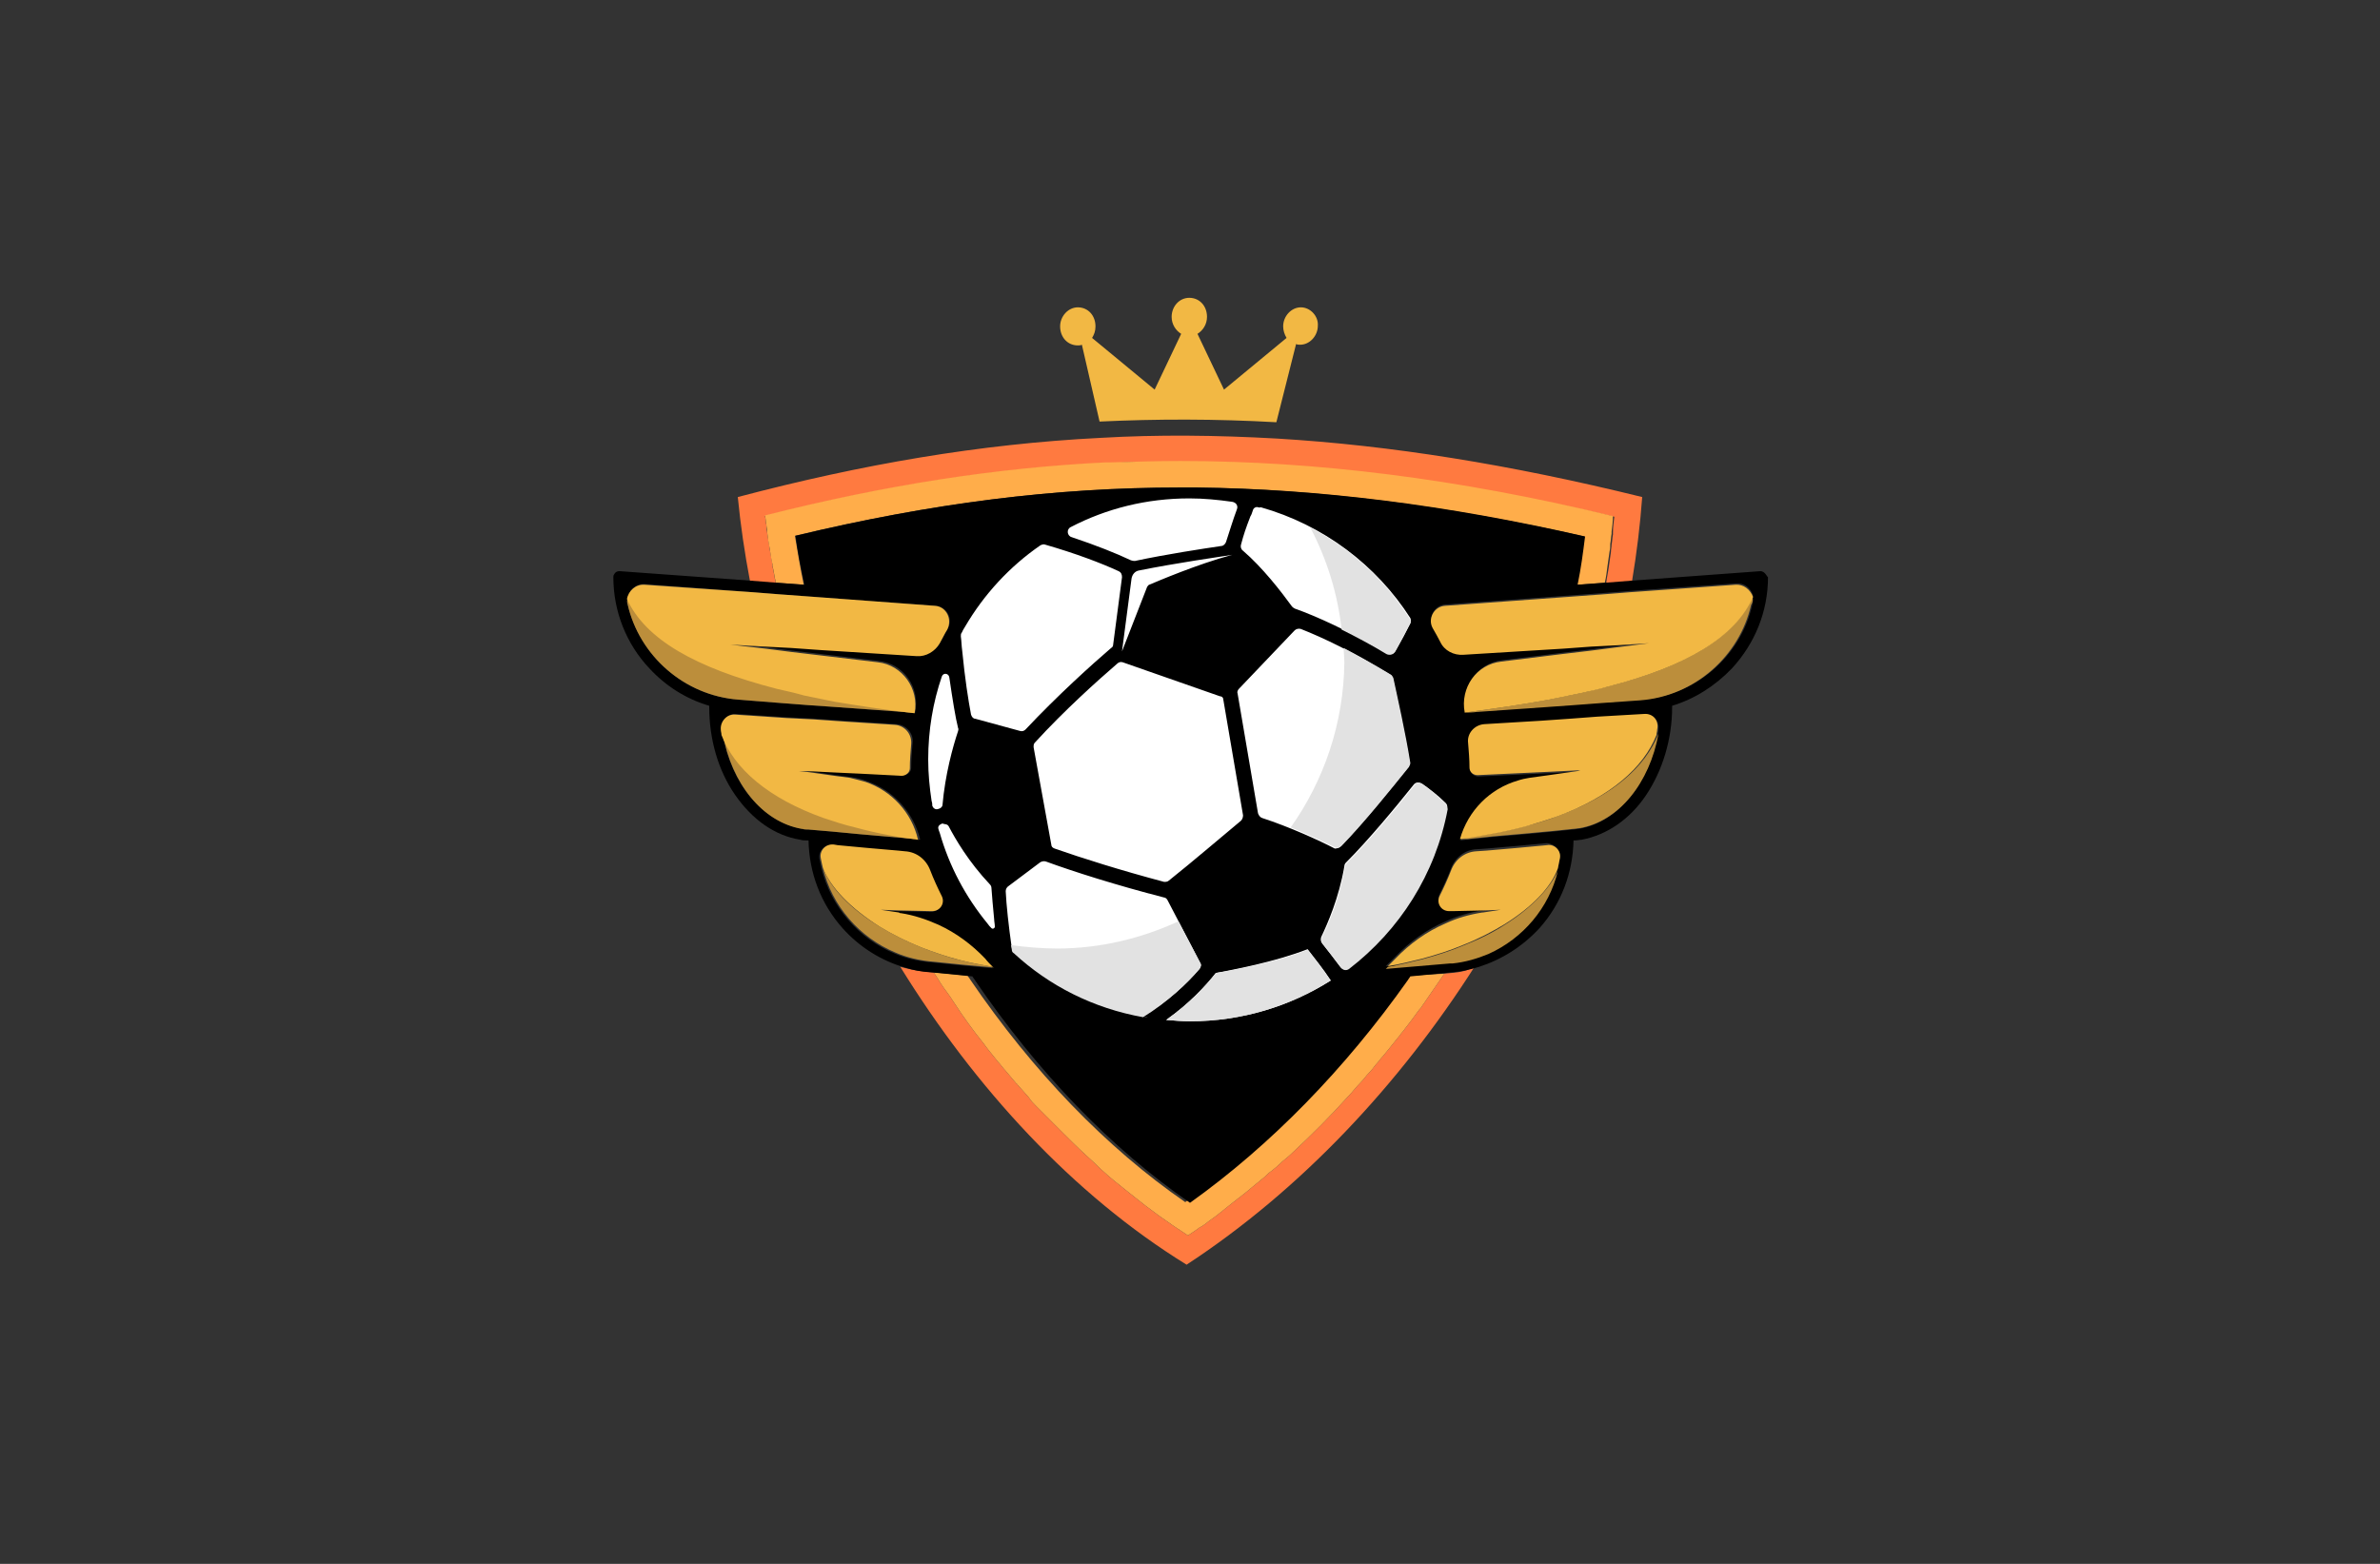 <?xml version="1.0" encoding="utf-8"?>
<!-- Generator: Adobe Illustrator 27.8.1, SVG Export Plug-In . SVG Version: 6.00 Build 0)  -->
<svg version="1.1" xmlns="http://www.w3.org/2000/svg" xmlns:xlink="http://www.w3.org/1999/xlink" x="0px" y="0px"
	 viewBox="0 0 350 230" style="enable-background:new 0 0 350 230;" xml:space="preserve">
<rect x="0" y="0" width="350" height="230" fill="#333333" stroke="none"/>
<style type="text/css">
	.st0{fill:#FF9D00;}
	.st1{fill:url(#SVGID_1_);}
	.st2{opacity:0.22;fill:url(#SVGID_00000060709391608365015310000017498917832652291512_);}
	.st3{fill:#FFC200;}
	.st4{fill:#778718;}
	.st5{fill:#E0B017;}
	.st6{fill:#664407;}
	.st7{fill:#9E690A;}
	.st8{fill:#7F1105;}
	.st9{fill:#191933;}
	.st10{fill:#FCEBD4;}
	.st11{fill:#E3DFD6;}
	.st12{fill:#FFB000;}
	.st13{fill:#AA210E;}
	.st14{fill:#FFF0A6;}
	.st15{fill:#FFDA00;}
	.st16{fill:#F4F4F4;}
	.st17{fill:#DC5C28;}
	.st18{fill:#FF8440;}
	.st19{fill:#C45224;}
	.st20{fill:#2C4369;}
	.st21{fill:#2A72DB;}
	.st22{fill:#C65500;}
	.st23{fill:#C15746;}
	.st24{fill:#FF8C00;}
	.st25{fill:#FFEA2C;}
	.st26{fill:#F7FF57;}
	.st27{fill:#FFFFFF;}
	.st28{fill:#D64949;}
	.st29{fill:#353535;}
	.st30{fill:#FFC783;}
	.st31{fill:#3F7F91;}
	.st32{fill:#25BDE5;}
	.st33{fill:#8CDD00;}
	.st34{fill:#D1FF88;}
	.st35{fill:#333333;}
	.st36{fill:#FF9000;}
	.st37{fill:#A1A813;}
	.st38{fill:#B3C40E;}
	.st39{fill:#CACE72;}
	.st40{fill:url(#SVGID_00000149352907187518463720000013667038609503233204_);}
	.st41{fill:#93E800;}
	.st42{fill:#3CB7D3;}
	.st43{fill:#FF7631;}
	.st44{fill:#E6873C;}
	.st45{fill:#30657F;}
	.st46{fill:#FF7A40;}
	.st47{fill:#FFAD4A;}
	.st48{fill:#BC8E3B;}
	.st49{fill:#E2E2E2;}
	.st50{fill:#F2B844;}
	.st51{fill:#AF3838;}
	.st52{fill:#17B5C1;}
	.st53{fill:#A88643;}
	.st54{fill-rule:evenodd;clip-rule:evenodd;fill:#DD7928;}
	.st55{fill:#E6E7E8;stroke:#CFCFCF;stroke-width:0.106;}
	.st56{fill-rule:evenodd;clip-rule:evenodd;fill:#204F7A;}
	.st57{fill-rule:evenodd;clip-rule:evenodd;fill:#50A4FF;}
	.st58{fill:#002649;}
</style>
<g id="Layer_1">
</g>
<g id="Layer_12">
</g>
<g id="Layer_13">
</g>
<g id="Layer_14">
</g>
<g id="Layer_15">
</g>
<g id="Layer_11">
</g>
<g id="Layer_8">
</g>
<g id="Layer_10">
</g>
<g id="Layer_9">
</g>
<g id="Layer_2">
</g>
<g id="Layer_3">
</g>
<g id="Layer_4">
	<path class="st46" d="M114.4,86.5C114.4,86.5,114.4,86.6,114.4,86.5L114.4,86.5C114.4,86.6,114.4,86.5,114.4,86.5z M187.8,64.5
		c-8.9-0.5-17.5-0.6-26-0.1c-17.8,0.9-35.1,3.9-53.3,8.7c0.4,4.1,1,8.2,1.8,12.4l3.8,0.3c-0.2-0.8-0.3-1.7-0.5-2.5
		c0-0.1,0-0.1,0-0.2c-0.1-0.8-0.3-1.6-0.4-2.3c-0.1-0.9-0.3-1.7-0.4-2.6c-0.1-0.3-0.1-0.7-0.1-1c-0.1-0.4-0.1-0.9-0.2-1.3
		c17.7-4.5,34-7,50.1-7.8c0.2,0,0.5,0,0.8,0c3.4-0.2,6.8-0.2,10.2-0.2c19.8,0,40.7,2.7,63.8,8.1c-0.1,0.8-0.2,1.6-0.2,2.3
		c0,0.1,0,0.2,0,0.3c-0.1,0.5-0.1,1-0.2,1.5c0,0.4-0.1,0.7-0.1,1.1c-0.1,0.7-0.2,1.4-0.3,2.1c-0.1,0.8-0.3,1.6-0.4,2.5l3.8-0.3
		c0.7-4.2,1.2-8.3,1.5-12.4C222,68.3,204.5,65.5,187.8,64.5z M213.4,143.1l-1,0.1c-1.1,1.6-2.2,3.2-3.3,4.8
		c-0.1,0.2-0.2,0.3-0.4,0.5c-0.8,1.1-1.6,2.2-2.4,3.2c-0.3,0.3-0.5,0.7-0.8,1c-0.4,0.5-0.8,1-1.2,1.5c-0.3,0.4-0.6,0.7-0.9,1.1
		c-0.4,0.4-0.7,0.9-1.1,1.3c-0.3,0.4-0.6,0.8-0.9,1.1c-0.5,0.5-0.9,1.1-1.4,1.6c-0.6,0.6-1.1,1.3-1.7,1.9c-2.6,2.9-5.4,5.7-8.2,8.3
		c-0.5,0.5-1,0.9-1.5,1.3c-0.6,0.6-1.3,1.2-2,1.7c0,0-0.1,0.1-0.1,0.1c-0.6,0.6-1.3,1.1-2,1.7c-0.4,0.3-0.8,0.7-1.2,1
		c-0.8,0.6-1.5,1.2-2.3,1.8c-0.5,0.4-1,0.8-1.5,1.2c-0.5,0.4-1,0.8-1.6,1.2c-0.5,0.4-1,0.8-1.6,1.1c-0.5,0.4-1,0.7-1.6,1.1
		c-2.8-1.8-5.6-3.8-8.3-6c-0.5-0.4-1-0.8-1.5-1.2c-1.4-1.1-2.8-2.3-4.1-3.6c-0.4-0.4-0.8-0.7-1.2-1.1c-1.2-1.1-2.4-2.3-3.6-3.5
		c-0.4-0.4-0.8-0.8-1.2-1.2c-0.4-0.4-0.8-0.8-1.2-1.2c-0.4-0.4-0.8-0.8-1.2-1.2c-0.4-0.4-0.8-0.8-1.1-1.3c-0.5-0.6-1.1-1.2-1.6-1.8
		c-0.1-0.1-0.1-0.2-0.2-0.2c-0.5-0.6-1.1-1.3-1.6-1.9c-0.4-0.4-0.7-0.9-1.1-1.3c-0.7-0.9-1.5-1.8-2.2-2.8c-0.4-0.5-0.7-0.9-1.1-1.4
		c-0.7-0.9-1.4-1.9-2.1-2.9c-0.3-0.5-0.7-1-1-1.5c-0.3-0.4-0.5-0.8-0.8-1.2c-0.3-0.4-0.5-0.7-0.8-1.1c-0.3-0.4-0.6-0.9-0.9-1.4
		c-0.2-0.3-0.4-0.6-0.6-0.9l-1.2-0.1c-1.3-0.1-2.5-0.4-3.7-0.7c11,17.8,25.4,33.5,42.1,43.8c16.8-11,31.3-26.5,42.4-43.9
		C216.1,142.7,214.8,143,213.4,143.1z"/>
	<path class="st47" d="M212.4,143.2c-1.1,1.6-2.2,3.2-3.3,4.8c-0.1,0.2-0.2,0.3-0.4,0.5c-0.8,1.1-1.6,2.2-2.4,3.2
		c-0.3,0.3-0.5,0.7-0.8,1c-0.4,0.5-0.8,1-1.2,1.5c-0.3,0.4-0.6,0.7-0.9,1.1c-0.4,0.4-0.7,0.9-1.1,1.3c-0.3,0.4-0.6,0.8-0.9,1.1
		c-0.5,0.5-0.9,1.1-1.4,1.6c-0.6,0.6-1.1,1.3-1.7,1.9c-2.6,2.9-5.4,5.7-8.2,8.3c-0.5,0.5-1,0.9-1.5,1.3c-0.6,0.6-1.3,1.2-2,1.7
		c0,0-0.1,0.1-0.1,0.1c-0.6,0.6-1.3,1.1-2,1.7c-0.4,0.3-0.8,0.7-1.2,1c-0.8,0.6-1.5,1.2-2.3,1.8c-0.5,0.4-1,0.8-1.5,1.2
		c-0.5,0.4-1,0.8-1.6,1.2c-0.5,0.4-1,0.8-1.6,1.1c-0.5,0.4-1,0.7-1.6,1.1c-2.8-1.8-5.6-3.8-8.3-6c-0.5-0.4-1-0.8-1.5-1.2
		c-1.4-1.1-2.8-2.3-4.1-3.6c-0.4-0.4-0.8-0.7-1.2-1.1c-1.2-1.1-2.4-2.3-3.6-3.5c-0.4-0.4-0.8-0.8-1.2-1.2c-0.4-0.4-0.8-0.8-1.2-1.2
		c-0.4-0.4-0.8-0.8-1.2-1.2c-0.4-0.4-0.8-0.8-1.1-1.3c-0.5-0.6-1.1-1.2-1.6-1.8c-0.1-0.1-0.1-0.2-0.2-0.2c-0.5-0.6-1.1-1.3-1.6-1.9
		c-0.4-0.4-0.7-0.9-1.1-1.3c-0.7-0.9-1.5-1.8-2.2-2.8c-0.4-0.5-0.7-0.9-1.1-1.4c-0.7-0.9-1.4-1.9-2.1-2.9c-0.3-0.5-0.7-1-1-1.5
		c-0.3-0.4-0.5-0.8-0.8-1.2c-0.3-0.4-0.5-0.7-0.8-1.1c-0.3-0.4-0.6-0.9-0.9-1.4c-0.2-0.3-0.4-0.6-0.6-0.9l5,0.5
		c0.1,0.2,0.3,0.4,0.4,0.6c9.2,13.5,20,24.7,31.6,32.7c11.9-8.5,22.8-19.7,32-32.7c0.1-0.2,0.3-0.4,0.4-0.6L212.4,143.2z
		 M173.6,67.8c-3.4,0-6.8,0.1-10.2,0.2c-0.3,0-0.5,0-0.8,0c-16.1,0.8-32.3,3.3-50.1,7.8c0.1,0.4,0.1,0.9,0.2,1.3
		c0,0.3,0.1,0.7,0.1,1c0.1,0.9,0.2,1.7,0.4,2.6c0.1,0.8,0.2,1.5,0.4,2.3c0,0.1,0,0.1,0,0.2c0.2,0.8,0.3,1.7,0.5,2.5l4.1,0.3
		c-0.5-2.4-0.9-4.8-1.3-7.2c20.1-4.8,38.2-7.1,56.6-7.1c0.4,0,0.8,0,1.2,0h0.2c0.3,0,0.7,0,1,0c17.8,0.2,36.6,2.6,57.1,7.2
		c-0.3,2.3-0.7,4.7-1.1,7.1l4.1-0.3c0.2-0.8,0.3-1.7,0.4-2.5c0.1-0.7,0.2-1.4,0.3-2.1c0.1-0.4,0.1-0.7,0.1-1.1
		c0.1-0.5,0.1-1,0.2-1.5c0-0.1,0-0.2,0-0.3c0.1-0.8,0.2-1.6,0.2-2.3C214.4,70.4,193.5,67.8,173.6,67.8z"/>
	<path d="M259.7,84.5c-0.2-0.3-0.5-0.5-0.8-0.5l-19,1.4l-3.8,0.3l-4.1,0.3c0.5-2.4,0.8-4.7,1.1-7.1c-20.5-4.7-39.3-7-57.1-7.2
		c-0.3,0-0.7,0-1,0h-0.2c-0.4,0-0.8,0-1.2,0c-18.5,0-36.6,2.3-56.6,7.1c0.3,2.4,0.8,4.8,1.3,7.2l-4.1-0.3l-3.8-0.3L91.1,84
		c-0.3,0-0.6,0.1-0.8,0.5c-0.1,0.1-0.1,0.3-0.1,0.4c0,5,1.9,9.8,5.3,13.4c2.4,2.6,5.4,4.5,8.8,5.5c0,0.1,0,0.1,0,0.2
		c0,4.7,1.3,9.3,3.8,12.9c2.5,3.6,5.8,6,9.6,6.6c0,0,0,0,0,0h0c0.3,0.1,0.6,0.1,1,0.1l0.2,0c0.1,4.8,1.8,9.3,5,12.9
		c2.5,2.8,5.7,4.8,9.2,5.8c1.2,0.4,2.4,0.6,3.7,0.7l1.2,0.1l5,0.5c0.1,0.2,0.3,0.4,0.4,0.6c9.2,13.5,20,24.7,31.6,32.7
		c11.9-8.5,22.8-19.7,32-32.7c0.1-0.2,0.3-0.4,0.4-0.6l5.1-0.5l1-0.1c1.4-0.1,2.7-0.4,4-0.8c3.4-1.1,6.4-3,8.9-5.7
		c3.2-3.6,4.9-8.1,5-12.9l0.2,0c0.4,0,0.7-0.1,1-0.1c0,0,0,0,0,0c3.7-0.7,7.1-3,9.5-6.6c2.4-3.6,3.8-8.2,3.8-12.9c0-0.1,0-0.1,0-0.2
		c3.3-1,6.3-2.9,8.8-5.5c3.4-3.7,5.3-8.4,5.3-13.4C259.8,84.7,259.8,84.6,259.7,84.5z M92.3,88.9c-0.1-0.3-0.1-0.6,0-0.9
		c0.2-1.2,1.2-2.2,2.6-2.1l15.9,1.2l3.8,0.3l4.1,0.3l18.9,1.4c1.6,0.1,2.6,1.9,1.8,3.3c-0.4,0.7-0.7,1.4-1.1,2c-0.6,1.3-2,2-3.4,1.9
		l-14.2-0.9l-4.2-0.3l-3.9-0.2l-5.1-0.3l5.2,0.6l3.9,0.5l4.2,0.5l8.4,1c3.7,0.4,6.1,3.9,5.4,7.5c0,0,0,0,0,0.1l-1.8-0.1l-9.7-0.7
		l-4.3-0.3l-3.9-0.3l-6.3-0.5C100.6,102.3,94.1,96.5,92.3,88.9z M117.9,121.9C117.9,121.9,117.8,121.9,117.9,121.9
		c-5.8-1.1-10.4-6.7-11.6-13.9v0c-0.1-0.3-0.1-0.5-0.1-0.8c-0.2-1.2,0.8-2.3,2.1-2.2l7.5,0.5l4,0.2l4.3,0.3l7.7,0.5
		c1.5,0.1,2.6,1.4,2.4,2.8c-0.1,1.2-0.2,2.4-0.2,3.6v0c0,0.6-0.5,1.1-1.2,1.1l-5.8-0.3l-4.3-0.2l-4-0.2l-1,0l1,0.1l4.2,0.6h0
		l2.3,0.3c0.8,0.1,1.6,0.3,2.3,0.6c3.8,1.3,6.8,4.5,7.8,8.5c0,0,0,0,0,0.1c0,0,0,0,0,0c0,0,0,0,0,0l-0.7-0.1l-3.5-0.3l-4.6-0.4
		l-4.2-0.4l-3.5-0.3C118.5,122,118.2,122,117.9,121.9z M141.6,142l-4.9-0.5c0,0-0.1,0-0.1,0c-1.8-0.2-3.5-0.6-5.1-1.3
		c-5.3-2.2-9.3-6.9-10.7-12.5v0c-0.1-0.5-0.2-0.9-0.3-1.4c-0.2-1.1,0.8-2.2,1.9-2l0.6,0.1l4.3,0.4l4.6,0.4h0l1,0.1
		c1.7,0.2,3.1,1.3,3.7,2.8c0.5,1.3,1.1,2.5,1.7,3.8c0.5,1-0.2,2.2-1.4,2.2l-0.2,0l-4.6-0.1l-2.8-0.1l2.7,0.4c0.1,0,0.2,0,0.3,0.1
		c1.9,0.3,3.8,0.9,5.5,1.7c2.6,1.2,5,2.9,6.9,5c0.4,0.4,0.7,0.7,1.1,1.1c0.1,0.1,0.2,0.2,0.2,0.2L141.6,142z M229.4,126.2
		c-0.1,0.5-0.2,1-0.3,1.5v0c-1.3,5.4-5.2,10-10.2,12.2c-1.6,0.7-3.4,1.2-5.3,1.4c-0.1,0-0.3,0-0.4,0l-4.7,0.4l-4.7,0.4
		c0.1-0.1,0.2-0.2,0.3-0.3c0.4-0.4,0.7-0.7,1.1-1.1c2.1-2.2,4.6-4,7.4-5.2c1.7-0.8,3.5-1.3,5.4-1.6l0.1,0l2.6-0.4l-2.4,0.1l-4.6,0.1
		l-0.6,0c-1.2,0-1.9-1.2-1.4-2.2c0.6-1.2,1.2-2.5,1.7-3.8c0.6-1.6,2-2.7,3.7-2.8l1.5-0.1h0l4.6-0.4l4.3-0.4h0
		C228.6,124.1,229.6,125.1,229.4,126.2z M243.9,107.2c0,0.3-0.1,0.5-0.1,0.8v0c-1.3,7.2-5.8,12.9-11.6,13.9c0,0,0,0,0,0
		c-0.3,0-0.6,0.1-0.9,0.1l-2.9,0.3l-4.3,0.4h0l-4.6,0.4l-3.8,0.4c0,0,0,0-0.1,0l-0.8,0.1c0,0,0,0,0,0c0,0,0,0,0,0c0,0,0-0.1,0-0.1
		c1.1-4.2,4.4-7.4,8.5-8.6c0.5-0.2,1.1-0.3,1.7-0.4l2.9-0.4h0l4.2-0.6c0,0,0,0,0,0l-4,0.2l-4.3,0.2l-6.4,0.3c-0.6,0-1.2-0.5-1.2-1.1
		v0c0-1.2-0.1-2.4-0.2-3.6c-0.1-1.5,1-2.7,2.4-2.8l8.3-0.5l4.3-0.3l4-0.3l6.9-0.4C243.1,104.9,244,106,243.9,107.2z M257.7,88.9
		c-1.7,7.6-8.3,13.4-16.3,14l-5.7,0.4l-4,0.3l-4.2,0.3l-10,0.7h-0.1l-1.9,0.1c0,0,0,0,0-0.1v0c0,0-0.1,0-0.1,0c0,0,0.1,0,0.1,0
		c-0.7-3.6,1.8-7.1,5.4-7.5l8.9-1.1l4.2-0.5h0l3.9-0.5l4.7-0.6l-4.6,0.3l-3.9,0.2h0l-4.1,0.3l-14.7,0.9c-1.4,0.1-2.7-0.7-3.4-1.9
		c-0.3-0.7-0.7-1.4-1.1-2c-0.8-1.4,0.1-3.2,1.8-3.3l19.3-1.4l4.1-0.3l3.8-0.3l15.5-1.1c1.2-0.1,2.2,0.7,2.5,1.8c0,0,0,0,0,0
		C257.8,88.2,257.8,88.5,257.7,88.9z"/>
	<path class="st48" d="M134.6,104.8c-0.6,0-1.2,0-1.8-0.1l-9.7-0.7l-4.3-0.3l-3.9-0.3l-6.3-0.5c-8-0.6-14.6-6.5-16.3-14
		c-0.1-0.3-0.1-0.6,0-0.9c2.7,5.9,10,10.1,22,13.2c1.3,0.3,2.7,0.6,4.1,1c1.4,0.3,2.9,0.6,4.4,0.9h0
		C126.5,103.7,130.4,104.3,134.6,104.8z M135.2,123.5C135.2,123.5,135.2,123.5,135.2,123.5c-1.5-0.3-3-0.5-4.4-0.8
		c-1.7-0.3-3.3-0.7-4.8-1.1c-1.7-0.4-3.2-0.9-4.7-1.4c-8.1-2.9-13.1-7.2-15-12.2c1.3,7.2,5.8,12.9,11.6,13.9c0,0,0,0,0.1,0
		c0.3,0.1,0.6,0.1,0.9,0.1l3.5,0.3l4.2,0.4l4.6,0.4l3.5,0.3C134.7,123.5,135,123.5,135.2,123.5C135.2,123.5,135.2,123.5,135.2,123.5
		z M146,142.2c-1.7-0.3-3.3-0.6-4.8-1c-2.1-0.5-4-1.2-5.8-1.9h0c-2.2-0.9-4.2-1.9-6-3c-4.3-2.6-7.3-5.7-8.4-8.7
		c1.3,5.6,5.4,10.3,10.7,12.5c1.6,0.7,3.3,1.1,5.1,1.3c0,0,0.1,0,0.1,0l4.9,0.5l4.5,0.4C146.1,142.3,146,142.2,146,142.2z
		 M257.7,87.8c-2.6,5.9-9.6,10.2-21.4,13.2v0c-1.3,0.3-2.7,0.7-4.2,1c-1.4,0.3-2.9,0.6-4.4,0.9c-3.8,0.7-7.9,1.3-12.4,1.9
		c0,0-0.1,0-0.1,0c0,0,0.1,0,0.1,0c0.6,0,1.3,0,1.9-0.1h0.1l10-0.7l4.2-0.3l4-0.3l5.7-0.4c8-0.6,14.6-6.5,16.3-14
		C257.8,88.5,257.8,88.2,257.7,87.8z M229.4,119.9c-1.5,0.6-3.1,1.1-4.7,1.5c-1.5,0.4-3.2,0.8-4.9,1.1c-1.6,0.3-3.2,0.6-4.9,0.8
		c0,0,0,0.1,0,0.1c0,0,0,0,0,0c0.3,0,0.5,0,0.8,0c0,0,0,0,0.1,0l3.8-0.4l4.6-0.4h0l4.3-0.4l2.9-0.3c0.3,0,0.6-0.1,0.9-0.1
		c0,0,0,0,0,0c5.8-1,10.3-6.7,11.6-13.9C241.9,112.9,237.1,117,229.4,119.9z M221.3,136L221.3,136c-1.8,1.2-3.9,2.2-6.2,3.1
		c-1.9,0.8-3.8,1.4-6,2h0c-1.6,0.4-3.3,0.8-5,1.1c-0.1,0.1-0.2,0.2-0.3,0.3l4.7-0.4l4.7-0.4c0.1,0,0.3,0,0.4,0
		c1.9-0.2,3.6-0.7,5.3-1.4c5.1-2.3,8.9-6.8,10.2-12.2C228,130.5,225.3,133.5,221.3,136z"/>
	<path class="st27" d="M179.9,102.9l2.9,17c0,0.3-0.1,0.6-0.3,0.8c-2.3,1.9-7.2,6.1-10.6,8.8c-0.2,0.2-0.5,0.2-0.7,0.2
		c-6.4-1.7-12.1-3.5-16.1-4.9c-0.3-0.1-0.5-0.3-0.5-0.6l-2.6-14.3c0-0.3,0-0.5,0.2-0.7c4.3-4.7,9.2-9.1,12.1-11.6
		c0.2-0.2,0.5-0.3,0.8-0.2l14.3,5C179.7,102.4,179.9,102.6,179.9,102.9z M185,74.6c-0.3-0.1-0.6,0.1-0.7,0.3c-0.2,0.6-0.3,0.9-0.4,1
		c-0.7,1.8-1,2.7-1.4,4.2c-0.1,0.3,0,0.7,0.3,0.9c2.9,2.5,5.6,6,7.2,8.2c0.1,0.1,0.2,0.2,0.4,0.3c3.1,1.1,7.8,3.2,13.6,6.6
		c0.4,0.2,0.9,0.1,1.2-0.3c0.9-1.6,1.8-3.3,2.2-4.1c0.1-0.3,0.1-0.6,0-0.8c-5-7.8-12.8-13.7-22-16.3C185.2,74.7,185.1,74.6,185,74.6
		z M197.2,124.4c3.4-3.5,7.4-8.5,9.9-11.6c0.1-0.2,0.2-0.4,0.2-0.6c-0.7-4.4-1.9-9.7-2.5-12.5c-0.1-0.2-0.2-0.4-0.4-0.5
		c-5.4-3.3-9.8-5.4-13.1-6.7c-0.3-0.1-0.7,0-0.9,0.2l-8.2,8.6c-0.2,0.2-0.3,0.5-0.2,0.7l3,17.6c0.1,0.3,0.3,0.6,0.6,0.7
		c4,1.3,8.4,3.3,10.7,4.5C196.6,124.8,197,124.7,197.2,124.4z M153,126.8l-4.8,3.6c-0.2,0.2-0.3,0.4-0.3,0.7c0.1,2,0.4,4.9,0.9,8.4
		c0,0.2,0.1,0.4,0.3,0.5c5.4,4.9,12.2,8.4,19.7,9.6c-0.3,0-0.5-0.1-0.8-0.1c3.8-2.2,6.6-4.9,8.4-7c0.2-0.3,0.3-0.6,0.1-0.9l-4.8-9.2
		c-0.1-0.2-0.3-0.4-0.5-0.4c-7-1.8-13.3-3.8-17.4-5.3C153.5,126.6,153.2,126.7,153,126.8z M166.9,82.5c4.7-1,10-1.8,12.7-2.2
		c0.3,0,0.6-0.3,0.7-0.6c0.5-1.5,1-3.2,1.6-4.8c0.2-0.5-0.1-1-0.7-1.1c-2.1-0.3-4.2-0.5-6.3-0.5c-6.3,0-12.2,1.5-17.4,4.2
		c-0.7,0.3-0.6,1.3,0.1,1.5c3.6,1.2,6.6,2.4,8.7,3.4C166.6,82.5,166.8,82.5,166.9,82.5z M192.3,139.6c-4.9,1.9-10.9,3-13.5,3.5
		c-1.5,1.9-3.9,4.5-7.3,6.9c1.2,0.1,2.3,0.2,3.5,0.2c7.6,0,14.7-2.2,20.7-6C194.6,142.5,193.3,140.9,192.3,139.6z M207.9,115.4
		c-2.8,3.5-6.7,8.2-10,11.5c-0.1,0.1-0.2,0.3-0.2,0.5c-0.8,4.7-2.5,8.5-3.4,10.4c-0.1,0.3-0.1,0.6,0.1,0.9c0.8,1,1.8,2.3,2.7,3.5
		c0.3,0.4,0.8,0.5,1.2,0.2c7.4-5.7,12.7-13.9,14.5-23.5c0.1-0.3,0-0.6-0.2-0.8c-1.1-1.1-2.4-2.1-3.4-2.8
		C208.7,115,208.2,115,207.9,115.4z M138.4,121.2c-0.3,0.1-0.5,0.4-0.4,0.7c0,0.1,0.1,0.3,0.2,0.6c1.4,4.9,3.8,9.4,7,13.3
		c0.2,0.3,0.4,0.5,0.6,0.7c0.2,0.2,0.5,0,0.5-0.2c0-0.4-0.1-0.8-0.1-1.1c-0.2-1.9-0.3-3.4-0.4-4.6c0-0.2-0.1-0.4-0.2-0.5
		c-3.2-3.4-5.1-6.7-6.1-8.6c-0.1-0.2-0.4-0.3-0.6-0.3C138.6,121.1,138.5,121.1,138.4,121.2z M141.4,93.1c-0.1,0.1-0.1,0.3-0.1,0.5
		c0.1,0.7,0.1,1.4,0.2,2.1c0.4,4.1,0.9,7.3,1.3,9.4c0.1,0.3,0.3,0.6,0.6,0.6l6.6,1.8c0.3,0.1,0.6,0,0.8-0.2c4.7-5,9.8-9.6,12.6-12
		c0.2-0.1,0.3-0.3,0.3-0.5l1.3-9.9c0-0.4-0.1-0.7-0.5-0.9c-2.6-1.2-6.3-2.6-10.8-3.9c-0.2-0.1-0.5,0-0.7,0.1
		c-4.5,3.1-8.3,7.2-11.1,12C141.4,93,141.6,92.8,141.4,93.1z M137.9,119l0.3-0.1c0.2-0.1,0.4-0.3,0.4-0.5c0.4-4.5,1.5-8.5,2.3-10.9
		c0-0.1,0.1-0.3,0-0.4c-0.4-1.6-0.8-4.1-1.3-7.5c-0.1-0.6-0.9-0.7-1.1-0.1c-1.3,3.8-2,7.9-2,12.2c0,2.1,0.2,4.1,0.5,6.1
		c0.1,0.3,0.1,0.5,0.1,0.7C137.2,118.8,137.5,119.1,137.9,119z M168.7,86.3c0.1-0.1,0.2-0.3,0.3-0.3c1.2-0.5,7-3,12.2-4.4
		c-1.9,0.3-8.2,1.2-13.7,2.3c-0.6,0.1-1,0.6-1.1,1.2L165,95.8L168.7,86.3z"/>
	<path class="st49" d="M197.3,92.6c-0.6-5.4-2.2-10.4-4.6-15c6,3.1,11,7.7,14.6,13.4c0.2,0.3,0.2,0.6,0,0.8
		c-0.4,0.8-1.3,2.6-2.2,4.1c-0.2,0.4-0.8,0.5-1.2,0.3C201.6,94.8,199.3,93.6,197.3,92.6z M189.8,121.7c2.6,1,5,2.2,6.5,2.9
		c0.3,0.2,0.7,0.1,1-0.2c3.4-3.5,7.4-8.5,9.9-11.6c0.1-0.2,0.2-0.4,0.2-0.6c-0.7-4.4-1.9-9.7-2.5-12.5c-0.1-0.2-0.2-0.4-0.4-0.5
		c-2.5-1.5-4.8-2.8-6.9-3.9c0,0.7,0.1,1.4,0.1,2.1C197.6,106.4,194.7,114.8,189.8,121.7z M168,149.5c0.3,0,0.5,0.1,0.8,0.1
		C168.5,149.6,168.3,149.5,168,149.5C168,149.5,168,149.5,168,149.5z M176.4,142.5c0.2-0.3,0.3-0.6,0.1-0.9l-3.2-6.1
		c-5.4,2.5-11.5,4-17.8,4c-2.3,0-4.6-0.2-6.8-0.5c0,0.2,0.1,0.4,0.1,0.7c0,0.2,0.1,0.4,0.3,0.5c5.2,4.8,11.7,8.1,19,9.4
		C171.8,147.3,174.6,144.6,176.4,142.5z M178.8,143.1c-1.5,1.9-3.9,4.5-7.3,6.9c1.2,0.1,2.3,0.2,3.5,0.2c7.6,0,14.7-2.2,20.7-6
		c-1.1-1.6-2.4-3.2-3.4-4.5C187.4,141.6,181.4,142.7,178.8,143.1z M212.5,118.1c-1.1-1.1-2.4-2.1-3.4-2.8c-0.4-0.3-0.9-0.2-1.1,0.2
		c-2.8,3.5-6.7,8.2-10,11.5c-0.1,0.1-0.2,0.3-0.2,0.5c-0.8,4.7-2.5,8.5-3.4,10.4c-0.1,0.3-0.1,0.6,0.1,0.9c0.8,1,1.8,2.3,2.7,3.5
		c0.3,0.4,0.8,0.5,1.2,0.2c7.4-5.7,12.7-13.9,14.5-23.5C212.8,118.5,212.7,118.3,212.5,118.1z"/>
	<path class="st50" d="M229.4,126.2c-0.1,0.5-0.2,1-0.3,1.5v0c-1,2.8-3.8,5.7-7.8,8.2l0,0c-1.8,1.1-3.9,2.2-6.2,3.1
		c-1.9,0.8-3.8,1.4-6,2h0c-1.6,0.4-3.3,0.8-5,1.1c0.4-0.4,0.7-0.7,1.1-1.1c2.1-2.2,4.6-4,7.4-5.2c1.7-0.8,3.5-1.3,5.4-1.6l0.1,0
		l2.6-0.4l-2.4,0.1l-4.6,0.1l-0.6,0c-1.2,0-1.9-1.2-1.4-2.2c0.6-1.2,1.2-2.5,1.7-3.8c0.6-1.6,2-2.7,3.7-2.8l1.5-0.1h0l4.6-0.4
		l4.3-0.4h0C228.6,124.1,229.6,125.1,229.4,126.2z M241.8,105l-6.9,0.4l-4,0.3l-4.3,0.3l-8.3,0.5c-1.5,0.1-2.6,1.4-2.4,2.8
		c0.1,1.2,0.2,2.4,0.2,3.6v0c0,0.6,0.5,1.1,1.2,1.1l6.4-0.3l4.3-0.2l4-0.2l0.4,0l-0.4,0.1l-4.2,0.6c0,0,0,0.1,0,0.1c0,0,0-0.1,0-0.1
		l-2.9,0.4c-0.6,0.1-1.1,0.2-1.7,0.4c-4.1,1.2-7.3,4.4-8.5,8.6c1.7-0.2,3.3-0.5,4.9-0.8c1.7-0.3,3.4-0.7,4.9-1.1
		c1.7-0.5,3.3-1,4.7-1.5c7.7-2.9,12.5-7.1,14.4-11.9v0c0-0.3,0.1-0.5,0.1-0.8C244,106,243.1,104.9,241.8,105z M255.2,86l-15.5,1.1
		l-3.8,0.3l-4.1,0.3l-19.3,1.4c-1.6,0.1-2.6,1.9-1.8,3.3c0.4,0.7,0.8,1.4,1.1,2c0.6,1.3,2,2,3.4,1.9l14.7-0.9l4.1-0.3h0l3.9-0.2
		l4.6-0.3l-4.7,0.6l-3.9,0.5h0l-4.2,0.5l-8.9,1.1c-3.7,0.4-6.1,3.9-5.4,7.5c4.5-0.6,8.6-1.2,12.4-1.9c1.5-0.3,3-0.6,4.4-0.9
		c1.4-0.3,2.8-0.6,4.2-1v0c11.7-3,18.8-7.3,21.4-13.2c0,0,0,0,0,0C257.4,86.7,256.4,85.9,255.2,86z M144.9,141c-2-2.1-4.3-3.8-6.9-5
		c-1.8-0.8-3.6-1.4-5.5-1.7c-0.1,0-0.2,0-0.3-0.1l-2.7-0.4l2.8,0.1l4.6,0.1l0.2,0c1.2,0,1.9-1.2,1.4-2.2c-0.6-1.2-1.2-2.5-1.7-3.8
		c-0.6-1.6-2-2.7-3.7-2.8l-1-0.1h0l-4.6-0.4l-4.3-0.4l-0.6-0.1c-1.2-0.1-2.1,0.9-1.9,2c0.1,0.5,0.2,1,0.3,1.4v0
		c1.1,2.9,4.1,6,8.4,8.7c1.8,1.1,3.8,2.1,6,3h0c1.8,0.7,3.8,1.4,5.8,1.9c1.5,0.4,3.2,0.7,4.8,1C145.6,141.8,145.2,141.4,144.9,141z
		 M127.3,115c-0.7-0.2-1.5-0.4-2.3-0.6l-2.3-0.3h0l-4.2-0.6l-1-0.1l1,0l4,0.2l4.3,0.2l5.8,0.3c0.6,0,1.2-0.5,1.2-1.1v0
		c0-1.2,0.1-2.4,0.2-3.6c0.1-1.5-1-2.7-2.4-2.8l-7.7-0.5l-4.3-0.3l-4-0.2l-7.5-0.5c-1.2-0.1-2.2,1-2.1,2.2c0,0.3,0.1,0.5,0.1,0.8v0
		c1.9,5,6.9,9.3,15,12.2c1.5,0.5,3,1,4.7,1.4c1.5,0.4,3.1,0.8,4.8,1.1c1.4,0.3,2.8,0.5,4.4,0.7C134.1,119.5,131.1,116.3,127.3,115z
		 M137.5,89.1l-18.9-1.4l-4.1-0.3l-3.8-0.3L94.8,86c-1.3-0.1-2.4,0.9-2.6,2.1c2.7,5.9,10,10.1,22,13.2c1.3,0.3,2.7,0.6,4.1,1
		c1.4,0.3,2.9,0.6,4.4,0.9h0c3.6,0.6,7.5,1.2,11.8,1.7c0.7-3.6-1.8-7.1-5.4-7.5l-8.4-1l-4.2-0.5l-3.9-0.5l-5.2-0.6l5.1,0.3l3.9,0.2
		l4.2,0.3l14.2,0.9c1.4,0.1,2.7-0.7,3.4-1.9c0.4-0.7,0.7-1.4,1.1-2C140.1,91,139.1,89.2,137.5,89.1z M191.3,45.2
		c-1.4,0-2.6,1.3-2.6,2.8c0,0.6,0.2,1.2,0.5,1.7l-9.2,7.6l-3.9-8.2c0.8-0.5,1.4-1.4,1.4-2.5c0-1.6-1.1-2.8-2.6-2.8s-2.6,1.3-2.6,2.8
		c0,1.1,0.6,2,1.4,2.5l-3.9,8.2l-9.2-7.6c0.3-0.5,0.5-1,0.5-1.7c0-1.6-1.1-2.8-2.6-2.8c-1.4,0-2.6,1.3-2.6,2.8
		c0,1.6,1.1,2.8,2.6,2.8c0.2,0,0.4,0,0.6-0.1l2.6,11.3c8.5-0.4,17.1-0.4,26,0.1l2.9-11.5c0.2,0.1,0.4,0.1,0.6,0.1
		c1.4,0,2.6-1.3,2.6-2.8C193.9,46.5,192.7,45.2,191.3,45.2z"/>
</g>
<g id="Layer_5">
</g>
<g id="Layer_6">
</g>
<g id="Layer_7">
</g>
</svg>
